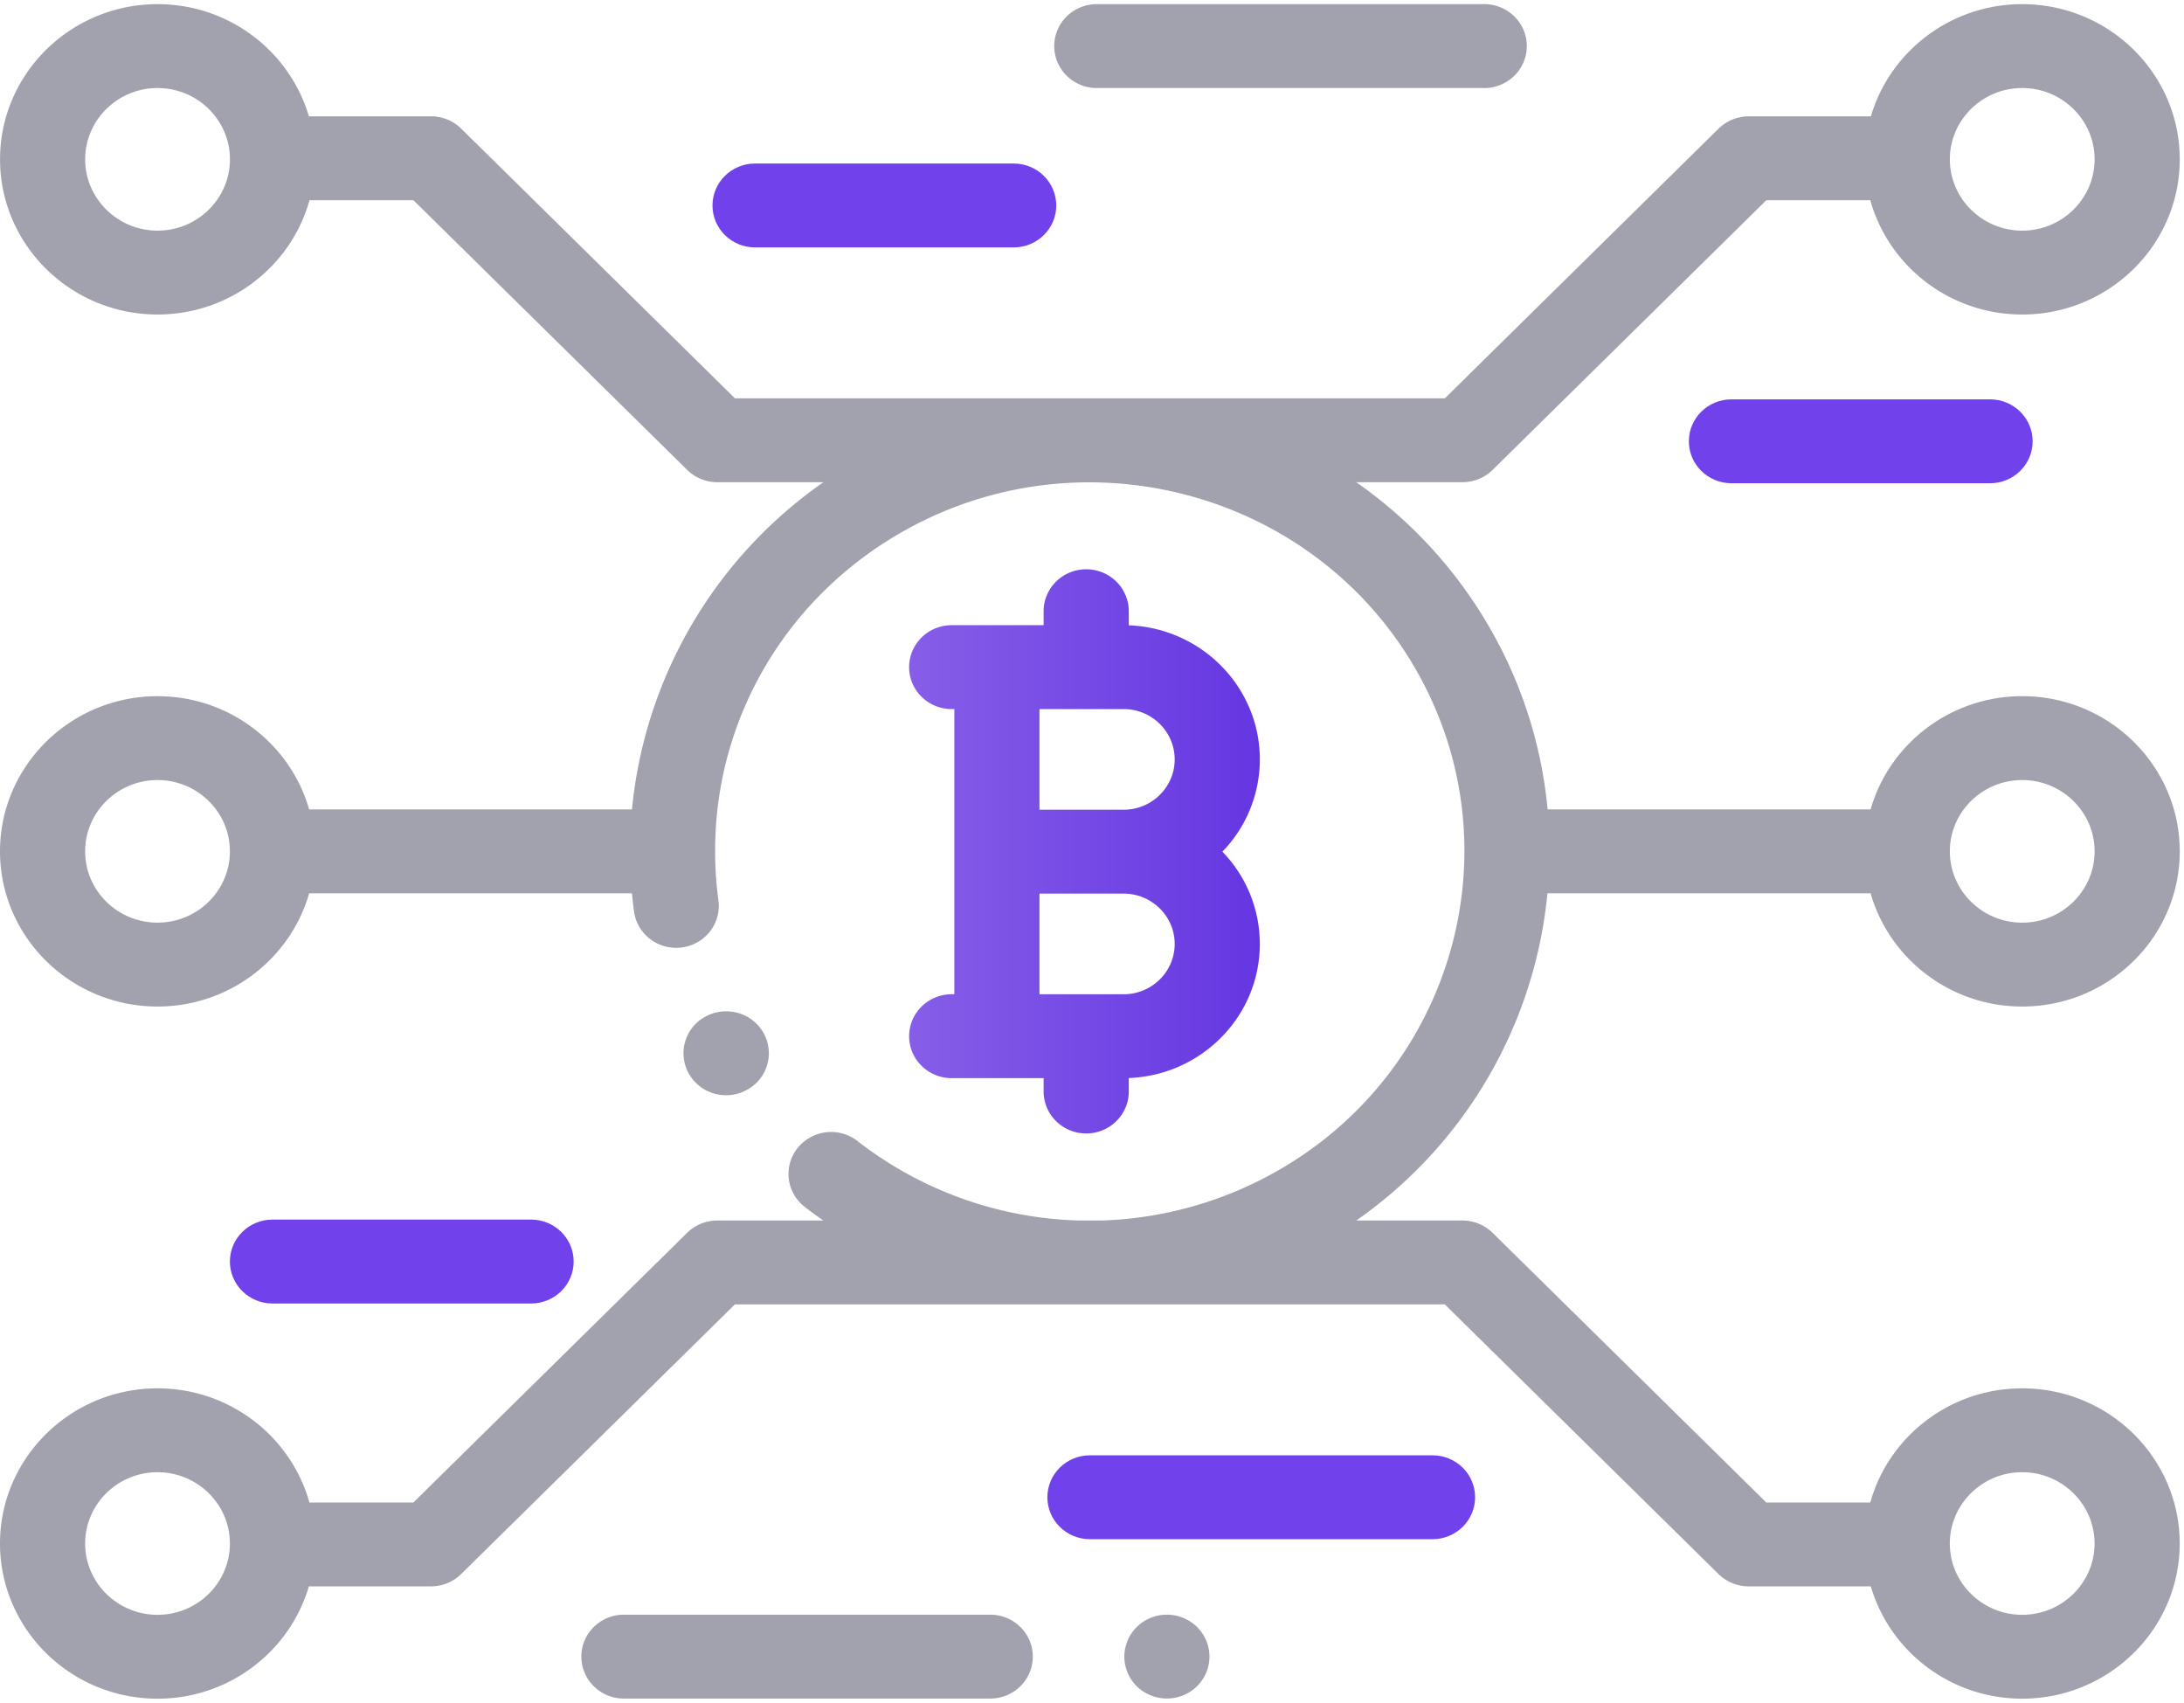 <svg width="127" height="99" viewBox="0 0 127 99" xmlns="http://www.w3.org/2000/svg"><title>bitcoin (2)</title><defs><linearGradient x1="0%" y1="50%" y2="50%" id="a"><stop stop-color="#865EE8" offset="0%"/><stop stop-color="#6536E2" offset="100%"/></linearGradient></defs><g fill="none"><path d="M73.26 44.15c0-4.204-3.392-7.639-7.621-7.795v-.82c0-1.346-1.109-2.438-2.476-2.438s-2.476 1.092-2.476 2.438v.812h-5.346c-1.367 0-2.476 1.092-2.476 2.439 0 1.346 1.109 2.438 2.476 2.438h.153v16.58h-.153c-1.367 0-2.476 1.092-2.476 2.439 0 1.346 1.109 2.438 2.476 2.438h5.346v.777c0 1.347 1.109 2.439 2.476 2.439s2.476-1.092 2.476-2.439v-.784c4.229-.156 7.62-3.592 7.62-7.795a7.71 7.71 0 0 0-2.176-5.364 7.712 7.712 0 0 0 2.177-5.365zm-7.922 13.655h-4.893v-5.852h4.893c1.638 0 2.97 1.312 2.97 2.926 0 1.613-1.332 2.926-2.97 2.926zm0-10.73h-4.893v-5.851h4.893c1.638 0 2.97 1.312 2.97 2.926 0 1.613-1.332 2.926-2.97 2.926z" fill="url(#a)"/><path d="M117.59 80.715c-4.212 0-7.767 2.816-8.832 6.636h-6.048L86.792 71.672a2.496 2.496 0 0 0-1.75-.714h-6.173a26.27 26.27 0 0 0 11.116-19.023h18.791c1.083 3.793 4.624 6.583 8.817 6.583 5.05 0 9.16-4.047 9.16-9.022 0-4.975-4.11-9.022-9.16-9.022-4.193 0-7.734 2.79-8.817 6.584H89.994a25.901 25.901 0 0 0-3.326-10.49 26.32 26.32 0 0 0-7.805-8.534h6.18c.657 0 1.287-.257 1.751-.714l15.919-15.68h6.045c1.063 3.825 4.62 6.645 8.835 6.645 5.05 0 9.16-4.048 9.16-9.022 0-4.975-4.11-9.022-9.16-9.022-4.171 0-7.697 2.76-8.8 6.523h-7.106c-.657 0-1.286.257-1.75.714l-15.919 15.68H42.737L26.819 7.478a2.496 2.496 0 0 0-1.751-.714h-7.106c-1.103-3.762-4.63-6.523-8.8-6.523-5.05 0-9.16 4.048-9.16 9.022 0 4.975 4.11 9.022 9.16 9.022 4.216 0 7.773-2.82 8.835-6.644h6.045l15.919 15.68a2.496 2.496 0 0 0 1.75.714h6.172a26.248 26.248 0 0 0-11.134 19.023H17.977c-1.083-3.794-4.625-6.583-8.817-6.583-5.05 0-9.16 4.047-9.16 9.021 0 4.975 4.11 9.022 9.16 9.022 4.193 0 7.733-2.79 8.817-6.583h18.771c.033.352.072.703.12 1.055.181 1.335 1.428 2.272 2.781 2.094 1.356-.178 2.308-1.405 2.127-2.74a21.51 21.51 0 0 1-.192-2.751c.001-.033.005-.064.005-.097 0-.034-.004-.068-.005-.102.022-7.66 4.17-14.747 11.097-18.592 10.465-5.808 23.777-2.147 29.673 8.161 5.897 10.308 2.18 23.42-8.286 29.228a22.054 22.054 0 0 1-9.998 2.767h-1.325a21.953 21.953 0 0 1-12.883-4.622 2.501 2.501 0 0 0-3.477.402 2.413 2.413 0 0 0 .408 3.425c.355.276.717.54 1.083.796h-6.167c-.657 0-1.286.257-1.75.714l-15.92 15.679h-6.047c-1.065-3.82-4.62-6.637-8.832-6.637-5.05 0-9.16 4.047-9.16 9.022 0 4.975 4.11 9.022 9.16 9.022 4.173 0 7.7-2.765 8.801-6.531h7.104c.657 0 1.286-.257 1.75-.714l15.92-15.68h41.28l15.919 15.68a2.496 2.496 0 0 0 1.75.714h7.104c1.1 3.767 4.628 6.53 8.802 6.53 5.05 0 9.16-4.046 9.16-9.021 0-4.975-4.11-9.022-9.16-9.022zm.003-35.364c2.32 0 4.208 1.86 4.208 4.145 0 2.286-1.888 4.146-4.208 4.146-2.32 0-4.209-1.86-4.209-4.146 0-2.285 1.888-4.145 4.209-4.145zm0-40.233c2.32 0 4.208 1.86 4.208 4.145 0 2.286-1.888 4.146-4.208 4.146-2.32 0-4.209-1.86-4.209-4.146 0-2.285 1.888-4.145 4.209-4.145zm-108.43 8.29c-2.321 0-4.21-1.86-4.21-4.145 0-2.286 1.889-4.145 4.21-4.145 2.32 0 4.208 1.86 4.208 4.145 0 2.286-1.888 4.145-4.209 4.145zM9.16 53.641c-2.321 0-4.209-1.86-4.209-4.145 0-2.286 1.888-4.145 4.209-4.145 2.32 0 4.208 1.86 4.208 4.145 0 2.286-1.888 4.145-4.208 4.145zm0 40.241c-2.321 0-4.209-1.86-4.209-4.145 0-2.286 1.888-4.145 4.209-4.145 2.32 0 4.208 1.86 4.208 4.145 0 2.286-1.888 4.145-4.208 4.145zm108.43 0c-2.32 0-4.208-1.86-4.208-4.145 0-2.286 1.887-4.145 4.208-4.145 2.32 0 4.209 1.86 4.209 4.145 0 2.286-1.888 4.145-4.209 4.145z" fill="#A2A2AF"/><path d="M44.388 60.035c-.67-1.174-2.19-1.585-3.381-.925a2.419 2.419 0 0 0-.944 3.321 2.481 2.481 0 0 0 2.16 1.244c.41 0 .828-.101 1.211-.314l.02-.01a2.41 2.41 0 0 0 .934-3.316zM86.308.241H63.779c-1.367 0-2.475 1.092-2.475 2.439 0 1.346 1.108 2.438 2.475 2.438h22.529c1.367 0 2.476-1.092 2.476-2.438 0-1.347-1.109-2.439-2.476-2.439z" fill="#A2A2AF"/><path d="M58.946 9.507h-15.04c-1.367 0-2.475 1.092-2.475 2.439 0 1.346 1.108 2.438 2.475 2.438h15.04c1.367 0 2.476-1.092 2.476-2.438 0-1.347-1.109-2.439-2.476-2.439zm56.778 13.711h-15.04c-1.368 0-2.476 1.092-2.476 2.439 0 1.346 1.108 2.438 2.476 2.438h15.04c1.367 0 2.475-1.092 2.475-2.438 0-1.347-1.108-2.439-2.475-2.439zm-84.84 47.687h-15.04c-1.367 0-2.476 1.092-2.476 2.439 0 1.346 1.109 2.438 2.476 2.438h15.04c1.367 0 2.475-1.092 2.475-2.438 0-1.347-1.108-2.439-2.475-2.439z" fill="#7142EB"/><path d="M69.606 94.588a2.514 2.514 0 0 0-1.75-.715c-.652 0-1.29.26-1.75.715a2.439 2.439 0 0 0-.726 1.726c0 .641.265 1.27.725 1.724a2.51 2.51 0 0 0 3.5 0 2.442 2.442 0 0 0 .726-1.724c0-.644-.265-1.273-.725-1.726zm-12.024-.714H36.281c-1.367 0-2.476 1.092-2.476 2.439 0 1.346 1.109 2.438 2.476 2.438h21.301c1.367 0 2.476-1.092 2.476-2.438 0-1.347-1.109-2.439-2.476-2.439z" fill="#A2A2AF"/><path d="M83.303 84.609H63.38c-1.367 0-2.475 1.092-2.475 2.438 0 1.347 1.108 2.439 2.475 2.439h19.923c1.367 0 2.475-1.092 2.475-2.439 0-1.346-1.108-2.438-2.475-2.438z" fill="#7142EB"/></g></svg>